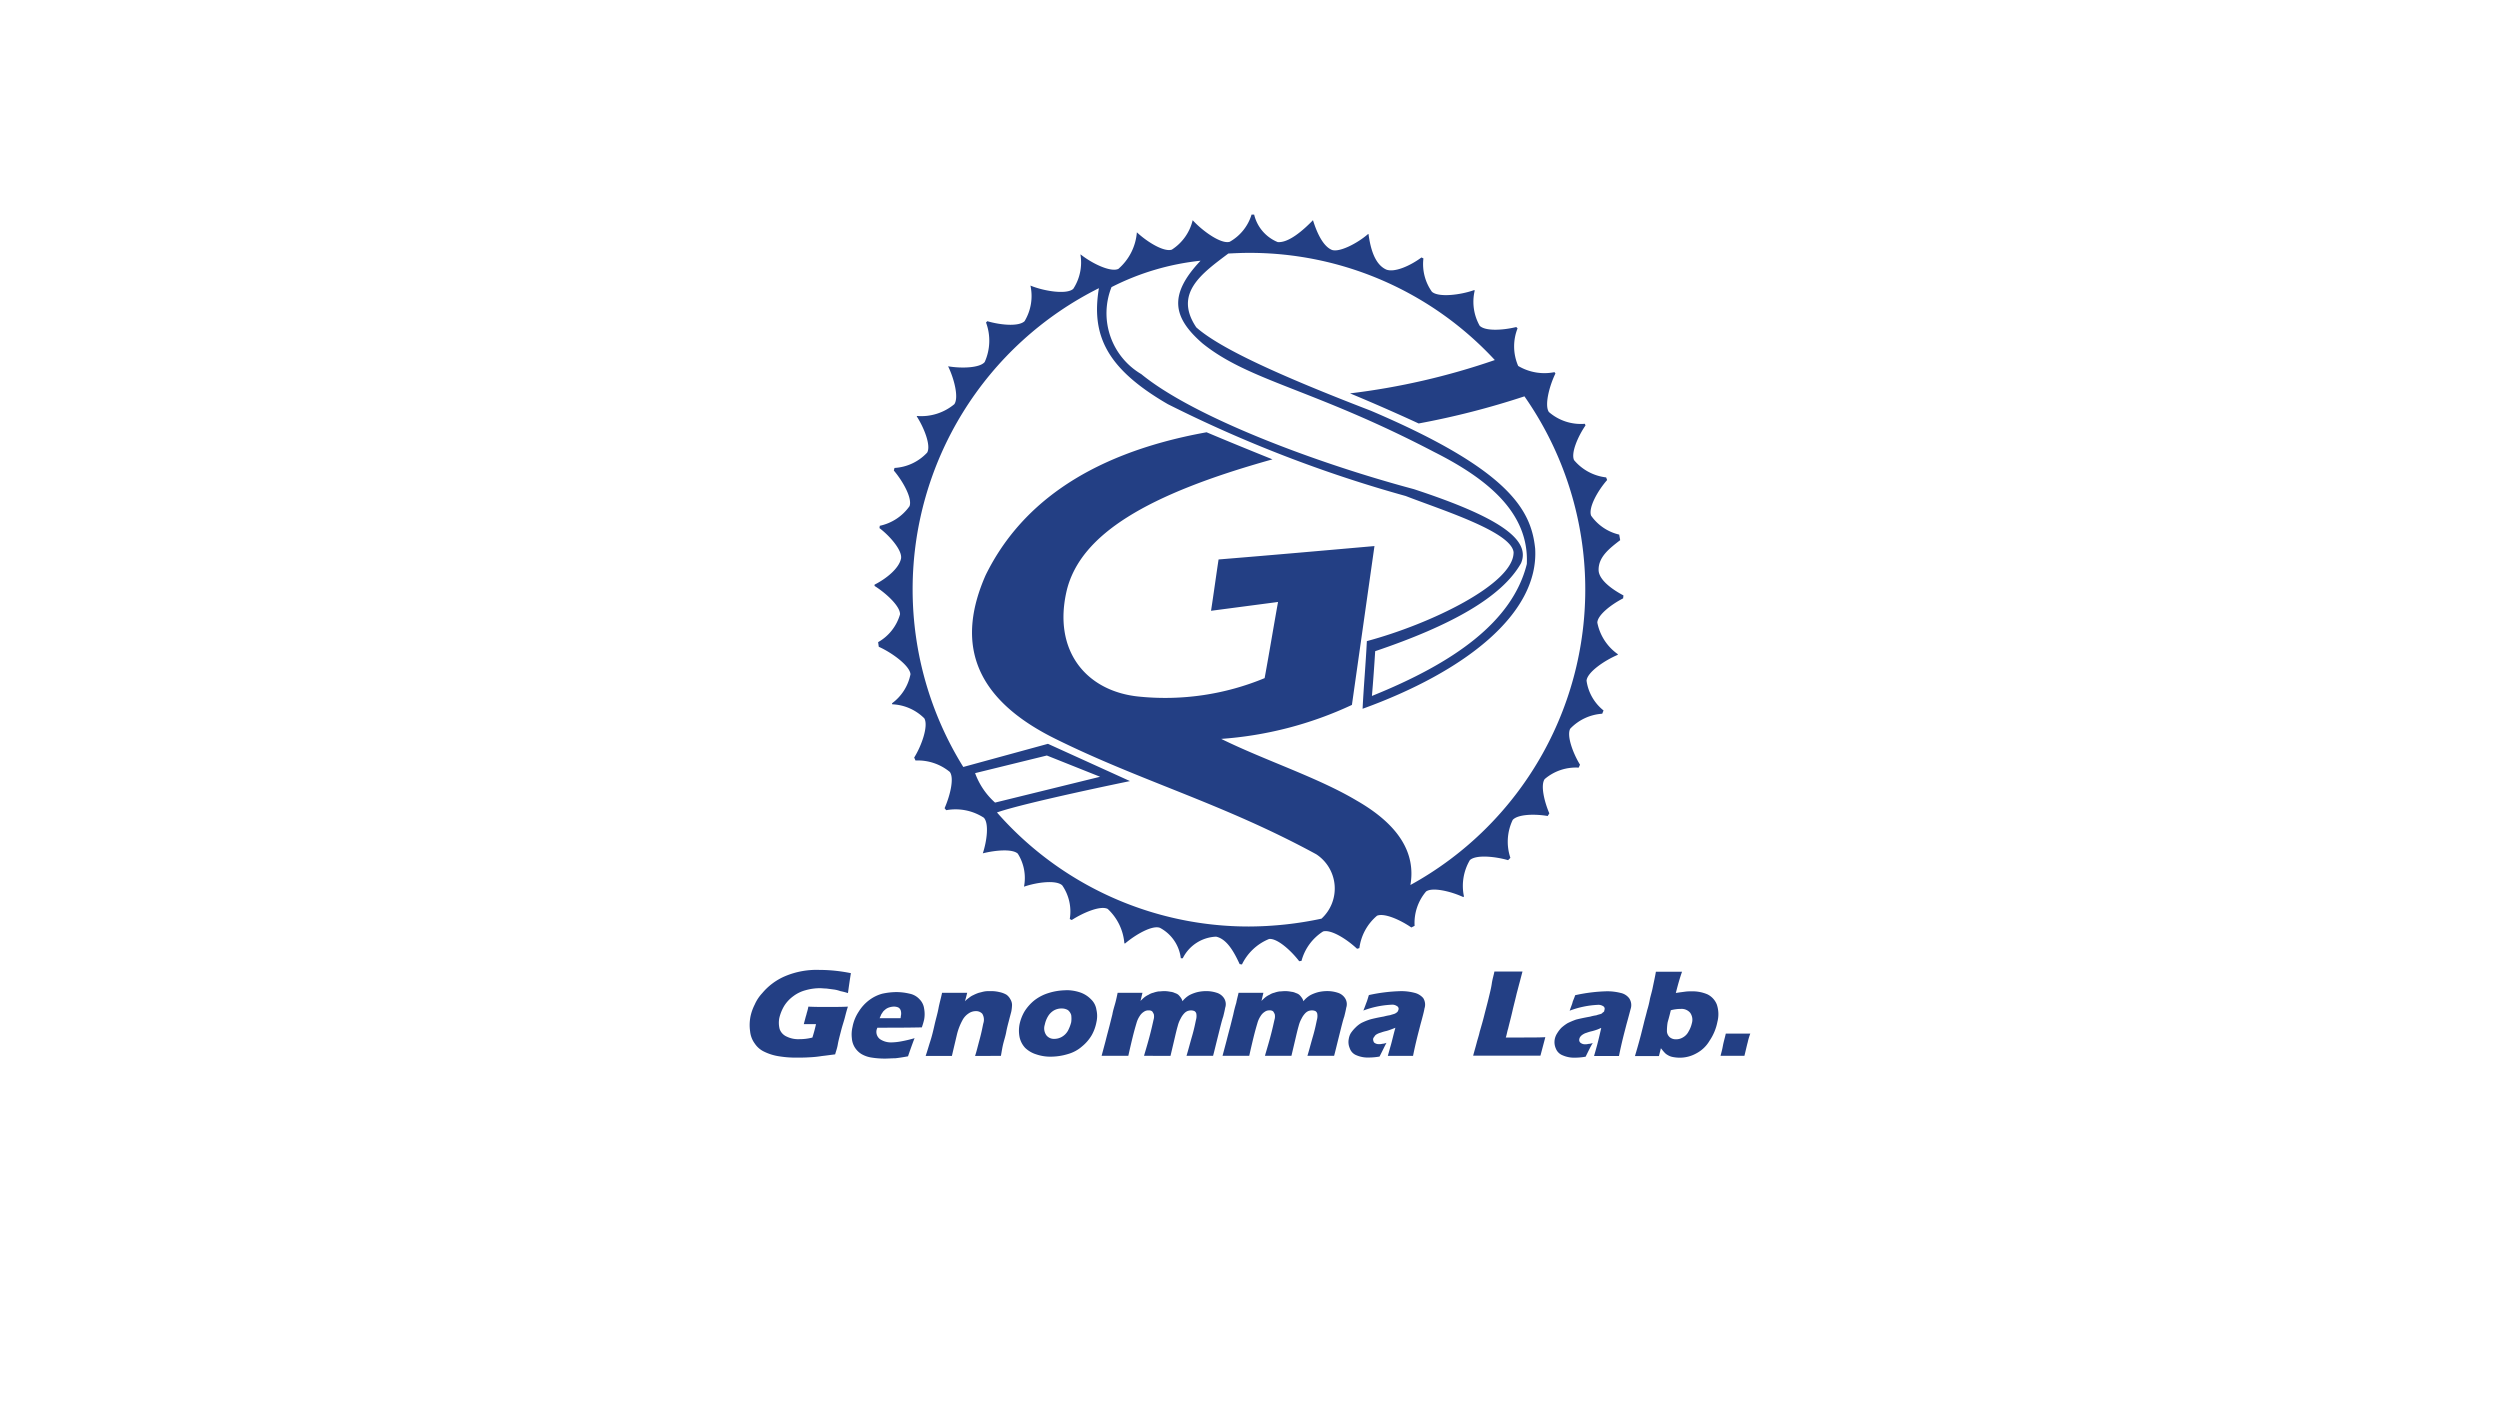 <svg xmlns="http://www.w3.org/2000/svg" xmlns:xlink="http://www.w3.org/1999/xlink" width="108" height="61" viewBox="0 0 108 61">
  <defs>
    <filter id="Rectangle_8343" x="0" y="0" width="108" height="61" filterUnits="userSpaceOnUse">
      <feOffset dy="3" input="SourceAlpha"/>
      <feGaussianBlur stdDeviation="3" result="blur"/>
      <feFlood flood-opacity="0.161"/>
      <feComposite operator="in" in2="blur"/>
      <feComposite in="SourceGraphic"/>
    </filter>
    <clipPath id="clip-path">
      <rect id="Rectangle_8348" data-name="Rectangle 8348" width="43.223" height="36.455" fill="none"/>
    </clipPath>
  </defs>
  <g id="Group_17239" data-name="Group 17239" transform="translate(-193.5 -408)">
    <g transform="matrix(1, 0, 0, 1, 193.5, 408)" filter="url(#Rectangle_8343)">
      <rect id="Rectangle_8343-2" data-name="Rectangle 8343" width="90" height="43" rx="21.5" transform="translate(9 6)" fill="#fff"/>
    </g>
    <g id="Group_17219" data-name="Group 17219" transform="translate(225.889 417.272)">
      <g id="Group_17218" data-name="Group 17218" clip-path="url(#clip-path)">
        <path id="Path_29855" data-name="Path 29855" d="M34.681,0h.113A1.709,1.709,0,0,0,35.81,1.186c.466.042,1.087-.494,1.525-.946.17.55.438,1.13.819,1.285.325.113,1.1-.283,1.567-.692l.014.014c.084.621.268,1.3.762,1.525.353.141,1.031-.155,1.525-.522l.084.042a2.059,2.059,0,0,0,.367,1.44c.283.254,1.228.141,1.822-.071l.028.014A2.107,2.107,0,0,0,44.536,4.8c.24.24.988.2,1.581.056l.056.057A2.118,2.118,0,0,0,46.2,6.537a2.217,2.217,0,0,0,1.567.268l.042.057c-.268.55-.48,1.384-.282,1.666a2.105,2.105,0,0,0,1.553.508l.028.07c-.339.494-.635,1.2-.494,1.5A2.128,2.128,0,0,0,50,11.352l.042.113c-.41.466-.819,1.2-.692,1.539a2.048,2.048,0,0,0,1.214.819c.014.084.028.155.042.24-.48.367-.946.734-.932,1.3.014.41.565.819,1.073,1.087l-.014.127c-.522.268-1.1.72-1.115,1.045a2.181,2.181,0,0,0,.89,1.37l-.014.028c-.565.24-1.313.748-1.341,1.115a2,2,0,0,0,.734,1.285l-.057.141a2.1,2.1,0,0,0-1.384.649c-.155.3.113,1.045.424,1.553l-.057.127a2.067,2.067,0,0,0-1.468.494c-.183.254-.028.946.2,1.482l-.071.113c-.593-.1-1.3-.07-1.511.17a2.182,2.182,0,0,0-.1,1.638l-.1.1c-.593-.169-1.4-.24-1.652,0a2.2,2.2,0,0,0-.254,1.567l-.028.028c-.551-.254-1.341-.438-1.61-.24a2.1,2.1,0,0,0-.494,1.482l-.141.071c-.494-.339-1.172-.635-1.482-.508a2.2,2.2,0,0,0-.763,1.4l-.1.028c-.452-.424-1.13-.847-1.468-.748a2.174,2.174,0,0,0-.932,1.271l-.1.014c-.367-.48-.96-1-1.3-.96a2.234,2.234,0,0,0-1.172,1.1l-.1-.014c-.24-.522-.551-1.087-1.017-1.186a1.684,1.684,0,0,0-1.44.932h-.085a1.719,1.719,0,0,0-.9-1.313c-.325-.127-1.045.282-1.511.678l-.028-.014a2.274,2.274,0,0,0-.72-1.482c-.311-.155-1.045.155-1.553.48l-.085-.043a1.987,1.987,0,0,0-.325-1.454c-.254-.24-1.073-.141-1.652.056a1.968,1.968,0,0,0-.268-1.426c-.226-.212-.946-.155-1.511-.014.184-.565.268-1.3.043-1.539a2.245,2.245,0,0,0-1.624-.325l-.071-.085c.24-.55.424-1.3.226-1.567a2.172,2.172,0,0,0-1.482-.494l-.057-.127c.325-.522.621-1.37.438-1.694a2.081,2.081,0,0,0-1.384-.607l-.014-.042a2.046,2.046,0,0,0,.8-1.257c-.028-.367-.8-.932-1.37-1.186l-.028-.2a2.02,2.02,0,0,0,.946-1.2c.014-.339-.579-.9-1.1-1.228v-.056c.523-.268,1.059-.706,1.144-1.13.057-.339-.452-.946-.932-1.313l.014-.1a2.113,2.113,0,0,0,1.285-.847c.127-.339-.283-1.073-.678-1.539l.028-.113a2.088,2.088,0,0,0,1.412-.664c.17-.3-.127-1.059-.452-1.567l.014-.014a2.23,2.23,0,0,0,1.61-.508c.2-.282,0-1.087-.268-1.638.593.1,1.37.071,1.581-.184a2.251,2.251,0,0,0,.057-1.708l.056-.056c.579.169,1.355.24,1.609,0a2.108,2.108,0,0,0,.254-1.539c.579.24,1.567.4,1.85.141a2.085,2.085,0,0,0,.31-1.482h.014c.48.381,1.285.776,1.624.621a2.337,2.337,0,0,0,.8-1.581c.452.424,1.172.861,1.511.748a2.089,2.089,0,0,0,.9-1.271c.424.466,1.228,1.045,1.6.932A2.026,2.026,0,0,0,34.681,0M32.733,9.4c.946.4,1.906.791,2.852,1.172-5.421,1.511-8.273,3.233-8.881,5.634-.635,2.64.847,4.4,3.135,4.617a11.222,11.222,0,0,0,5.407-.8c.2-1.087.381-2.188.579-3.29l-2.894.381c.113-.734.212-1.468.325-2.217,2.245-.183,4.49-.381,6.735-.579l-.974,6.862a16,16,0,0,1-5.647,1.468c1.892.932,4.179,1.666,5.859,2.669,1.793,1.031,2.556,2.245,2.315,3.643A14.563,14.563,0,0,0,46.47,7.85,34.708,34.708,0,0,1,41.9,9.022s-1.327-.621-2.965-1.3a30.219,30.219,0,0,0,6.255-1.44A14.427,14.427,0,0,0,34.568,1.652c-.3,0-.593.014-.89.028-1.144.861-2.372,1.722-1.384,3.191,1.017.9,3.544,2.061,7.539,3.6,6.029,2.569,6.932,4.32,7.1,5.958.169,2.824-3.05,5.323-7.455,6.918.043-.9.141-2.019.184-2.923,2.739-.734,6.354-2.471,6.339-3.84-.1-.889-3.135-1.835-4.659-2.428A56.452,56.452,0,0,1,31.067,8.189C28.412,6.65,27.749,5.21,28.087,3.177a14.543,14.543,0,0,0-5.859,20.684l3.657-1,3.544,1.61s-4.546.932-5.746,1.355a14.454,14.454,0,0,0,10.885,4.927,15.224,15.224,0,0,0,3.135-.339,1.768,1.768,0,0,0-.226-2.781c-4.038-2.2-7.568-3.149-11.295-5S22,18.3,23.188,15.587c1.37-2.8,4.151-5.21,9.544-6.184m-10,14.726,3.106-.763,2.3.918L23.6,25.4a3.152,3.152,0,0,1-.861-1.271M28.624,3.135a11,11,0,0,1,3.854-1.144c-1.384,1.468-1.214,2.442.085,3.572,2.033,1.638,4.786,1.962,10,4.687,2.386,1.2,4.109,2.669,4.01,4.843-.621,2.5-3.163,4.278-6.692,5.7.056-.65.1-1.285.141-1.934,3.3-1.115,5.478-2.344,6.3-3.8.438-1.017-.946-1.991-4.631-3.2-4.221-1.13-9.5-3.106-11.775-4.97a3.05,3.05,0,0,1-1.285-3.756" transform="translate(-13.003)" fill="#233f84" fill-rule="evenodd"/>
        <path id="Path_29856" data-name="Path 29856" d="M41.938,114.927c.028-.113.07-.254.1-.424s.084-.339.127-.537h1.059a2.588,2.588,0,0,0-.113.381c-.042.155-.085.353-.141.579H41.938Zm-2.146-1.977c-.071.3-.127.48-.141.537a2.29,2.29,0,0,0-.028.4.367.367,0,0,0,.127.24.407.407,0,0,0,.268.084.556.556,0,0,0,.3-.084.6.6,0,0,0,.24-.254,1.231,1.231,0,0,0,.141-.353.524.524,0,0,0-.071-.452.484.484,0,0,0-.409-.169,1.672,1.672,0,0,0-.424.056m-1.553,1.977c.085-.283.17-.579.254-.9l.127-.508c.042-.183.1-.367.141-.551a4.008,4.008,0,0,0,.127-.522c.042-.17.085-.311.113-.452.057-.282.113-.523.141-.706h1.13c-.1.282-.183.579-.268.918.169-.028.3-.042.4-.057a1.717,1.717,0,0,1,.268-.014,1.641,1.641,0,0,1,.692.127.829.829,0,0,1,.409.438,1.313,1.313,0,0,1,.028.748,2.194,2.194,0,0,1-.339.819,1.436,1.436,0,0,1-.579.551,1.454,1.454,0,0,1-.734.183,1.564,1.564,0,0,1-.268-.028.618.618,0,0,1-.226-.085.5.5,0,0,1-.155-.127c-.042-.042-.084-.1-.141-.169l-.085.339H38.239Zm-2.824-1.948c.057-.17.113-.3.127-.367s.07-.169.113-.31a7.028,7.028,0,0,1,1.384-.17,2.413,2.413,0,0,1,.579.071.632.632,0,0,1,.367.226.524.524,0,0,1,.071.452c-.028.1-.085.325-.184.678-.042.169-.1.381-.155.607s-.113.48-.17.763H36.474c.028-.1.07-.24.127-.452s.113-.452.184-.763c-.071.028-.127.057-.17.071a2.332,2.332,0,0,1-.226.07,1.727,1.727,0,0,0-.24.071.519.519,0,0,0-.155.07.382.382,0,0,0-.113.1.213.213,0,0,0-.043.1.159.159,0,0,0,.043.155.307.307,0,0,0,.226.07.352.352,0,0,0,.113-.014.622.622,0,0,0,.2-.042c-.084.127-.183.339-.31.593a2.573,2.573,0,0,1-.452.042,1.218,1.218,0,0,1-.537-.1.513.513,0,0,1-.3-.3.677.677,0,0,1-.042-.41.723.723,0,0,1,.1-.24,1.361,1.361,0,0,1,.183-.24,1.885,1.885,0,0,1,.268-.2,3.574,3.574,0,0,1,.367-.155c.17-.042.367-.085.607-.127a1.863,1.863,0,0,1,.268-.057c.07-.028.141-.042.183-.056s.071-.028.085-.057a.309.309,0,0,0,.071-.056.618.618,0,0,1,.014-.071.127.127,0,0,0-.057-.155.378.378,0,0,0-.24-.057,3.958,3.958,0,0,0-1.214.254m-4.165,1.948c.056-.212.113-.4.155-.565s.1-.325.127-.466c.07-.24.141-.48.2-.72s.127-.48.184-.72.113-.452.141-.65.085-.367.113-.522h1.214c-.043.155-.085.325-.127.48s-.085.325-.127.48c-.057.254-.127.508-.184.762s-.127.508-.184.748c-.042.127-.056.254-.1.381h.621c.48,0,.833,0,1.087-.014l-.212.8H31.25Zm-4.744-1.948c.071-.17.113-.3.141-.367s.056-.169.1-.31a7.151,7.151,0,0,1,1.4-.17,2.293,2.293,0,0,1,.565.071.726.726,0,0,1,.381.226.525.525,0,0,1,.056.452q-.021.148-.169.678c-.042.169-.1.381-.155.607s-.113.48-.17.763H27.565c.028-.1.07-.254.127-.452s.113-.452.2-.763c-.071.028-.141.057-.184.071a1.753,1.753,0,0,1-.212.07,1.727,1.727,0,0,0-.24.071.614.614,0,0,0-.17.07.224.224,0,0,0-.1.1.227.227,0,0,0-.057.1.286.286,0,0,0,.042.155.308.308,0,0,0,.226.07.393.393,0,0,0,.127-.014.552.552,0,0,0,.183-.042c-.07.127-.169.339-.3.593a2.7,2.7,0,0,1-.452.042,1.243,1.243,0,0,1-.551-.1.491.491,0,0,1-.283-.3.677.677,0,0,1-.042-.41.693.693,0,0,1,.085-.24,1.482,1.482,0,0,1,.2-.24,1.222,1.222,0,0,1,.254-.2,2.624,2.624,0,0,1,.381-.155q.233-.063.593-.127a2.369,2.369,0,0,1,.268-.057c.084-.028.141-.042.183-.056a.348.348,0,0,0,.1-.057c.028-.014.042-.042.056-.056s.014-.057.028-.071a.134.134,0,0,0-.071-.155.353.353,0,0,0-.24-.057,3.956,3.956,0,0,0-1.214.254M15.2,114.927l.17-.635c.056-.226.113-.438.169-.65l.127-.508c.028-.17.085-.339.127-.494s.071-.3.1-.438h1.073c-.028.113-.057.24-.085.353a1.857,1.857,0,0,1,.183-.17.917.917,0,0,1,.17-.1.6.6,0,0,1,.2-.084,1.075,1.075,0,0,1,.226-.057c.085,0,.155-.014.254-.014a1.372,1.372,0,0,1,.254.028.554.554,0,0,1,.2.056.439.439,0,0,1,.141.07.723.723,0,0,1,.1.113.466.466,0,0,1,.085.17A1.055,1.055,0,0,1,19,112.3a1.639,1.639,0,0,1,.339-.127,1.738,1.738,0,0,1,.381-.043,1.449,1.449,0,0,1,.452.071.579.579,0,0,1,.311.226.48.48,0,0,1,.056.423q-.021.127-.085.381c-.056.155-.127.452-.226.847s-.169.692-.212.847H18.868c.071-.226.141-.508.24-.847s.141-.579.17-.706a.607.607,0,0,0,.014-.268.174.174,0,0,0-.085-.113.417.417,0,0,0-.141-.028.508.508,0,0,0-.155.028.424.424,0,0,0-.141.1.9.9,0,0,0-.155.226,1.278,1.278,0,0,0-.127.324c-.042.141-.085.325-.141.565l-.17.72H17.033c.043-.156.127-.424.226-.791s.155-.635.184-.762a.484.484,0,0,0,.014-.24.563.563,0,0,0-.071-.127.227.227,0,0,0-.155-.043.325.325,0,0,0-.2.057.566.566,0,0,0-.183.184,1.065,1.065,0,0,0-.141.31c-.042.141-.1.339-.169.621s-.127.536-.184.791H15.2Zm5.224,0,.169-.635c.057-.226.113-.438.17-.65l.127-.508a5.038,5.038,0,0,1,.127-.494c.028-.156.071-.3.1-.438h1.073c-.028.113-.056.24-.084.353a1.857,1.857,0,0,1,.183-.17.917.917,0,0,1,.17-.1.6.6,0,0,1,.2-.084,1.075,1.075,0,0,1,.226-.057c.084,0,.155-.014.254-.014a1.378,1.378,0,0,1,.254.028.556.556,0,0,1,.2.056.442.442,0,0,1,.141.07.723.723,0,0,1,.1.113.466.466,0,0,1,.085.17,1.051,1.051,0,0,1,.31-.268,1.642,1.642,0,0,1,.339-.127,1.739,1.739,0,0,1,.381-.043,1.449,1.449,0,0,1,.452.071.577.577,0,0,1,.31.226.479.479,0,0,1,.057.423q-.021.127-.085.381c-.056.155-.127.452-.226.847s-.169.692-.212.847H24.092c.071-.226.141-.508.24-.847s.141-.579.17-.706a.607.607,0,0,0,.014-.268.174.174,0,0,0-.085-.113.418.418,0,0,0-.141-.028.508.508,0,0,0-.155.028.428.428,0,0,0-.141.1.907.907,0,0,0-.155.226,1.278,1.278,0,0,0-.127.324c-.042.141-.085.325-.141.565l-.17.72H22.257c.042-.156.127-.424.226-.791s.155-.635.184-.762a.484.484,0,0,0,.014-.24.563.563,0,0,0-.071-.127.227.227,0,0,0-.155-.043.325.325,0,0,0-.2.057.564.564,0,0,0-.183.184,1.065,1.065,0,0,0-.141.31c-.042.141-.1.339-.169.621s-.127.536-.184.791H20.421Zm-6.946-2.047a.672.672,0,0,0-.339.085.731.731,0,0,0-.254.254,1.16,1.16,0,0,0-.141.367.513.513,0,0,0,.07.452.41.41,0,0,0,.339.155.658.658,0,0,0,.325-.084.7.7,0,0,0,.268-.268,1.651,1.651,0,0,0,.141-.367,1.146,1.146,0,0,0,0-.311.435.435,0,0,0-.141-.212.5.5,0,0,0-.268-.07m.17-.791a1.87,1.87,0,0,1,.635.1,1.2,1.2,0,0,1,.466.3.774.774,0,0,1,.226.438,1.2,1.2,0,0,1,0,.551,1.828,1.828,0,0,1-.2.551,1.8,1.8,0,0,1-.409.48,1.565,1.565,0,0,1-.621.339,2.567,2.567,0,0,1-.734.113,1.871,1.871,0,0,1-.635-.1,1.2,1.2,0,0,1-.48-.282.986.986,0,0,1-.24-.466,1.447,1.447,0,0,1,0-.551,1.852,1.852,0,0,1,.212-.551,1.949,1.949,0,0,1,.424-.48,1.923,1.923,0,0,1,.635-.325,2.548,2.548,0,0,1,.72-.113M7.6,114.927c.07-.2.127-.41.2-.635s.127-.452.184-.706.127-.48.169-.706.113-.466.155-.678H9.394c-.028.113-.056.24-.1.367a1.336,1.336,0,0,1,.184-.155.787.787,0,0,1,.184-.113,1.679,1.679,0,0,1,.24-.1c.07-.014.155-.042.24-.057s.183-.014.282-.014a1.531,1.531,0,0,1,.367.043,1,1,0,0,1,.3.113.577.577,0,0,1,.17.2.478.478,0,0,1,.07.24,1.737,1.737,0,0,1-.028.268c-.014.07-.057.212-.113.438-.042.155-.085.325-.113.48s-.085.325-.127.494-.071.367-.1.523H9.733c.057-.156.113-.4.2-.72s.127-.55.155-.678a.5.5,0,0,0-.042-.423.361.361,0,0,0-.268-.113.549.549,0,0,0-.325.1.781.781,0,0,0-.268.3,2.512,2.512,0,0,0-.24.635c-.07.3-.141.593-.212.9H7.6ZM5.611,113.3h.9a.18.18,0,0,0,.014-.085.461.461,0,0,0,0-.24.224.224,0,0,0-.113-.141A.472.472,0,0,0,6.2,112.8a.728.728,0,0,0-.155.028.525.525,0,0,0-.155.071.914.914,0,0,0-.127.113l-.084.127c-.014.042-.043.1-.071.17m1.511.861c-.042.1-.141.367-.282.777q-.339.063-.551.084c-.141,0-.3.014-.438.014A3.653,3.653,0,0,1,5.258,115a1.227,1.227,0,0,1-.438-.155.9.9,0,0,1-.282-.283.871.871,0,0,1-.127-.4,1.386,1.386,0,0,1,.028-.48,1.779,1.779,0,0,1,.268-.664,1.805,1.805,0,0,1,.466-.508,1.662,1.662,0,0,1,.551-.268,2.975,2.975,0,0,1,.607-.07,2.5,2.5,0,0,1,.579.07.782.782,0,0,1,.424.24.7.7,0,0,1,.2.41,1.292,1.292,0,0,1,0,.466,3.075,3.075,0,0,1-.1.339c-.635.014-1.285.014-1.92.014-.014.028-.014.043-.028.071a.394.394,0,0,0,.141.423.84.84,0,0,0,.48.141,2.5,2.5,0,0,0,.424-.043,5.6,5.6,0,0,0,.593-.141M2.533,112.8c.254.014.508.014.748.014.409,0,.72,0,.96-.014-.042.127-.085.282-.127.452s-.113.367-.17.593-.113.424-.141.593-.085.311-.113.424c-.226.028-.424.057-.565.071a4.5,4.5,0,0,1-.537.056c-.212.014-.4.014-.55.014a4.411,4.411,0,0,1-.763-.056,2.187,2.187,0,0,1-.65-.2,1,1,0,0,1-.409-.353,1.065,1.065,0,0,1-.2-.523,1.925,1.925,0,0,1,.014-.635,2.076,2.076,0,0,1,.184-.523,1.748,1.748,0,0,1,.325-.494,2.631,2.631,0,0,1,.988-.734A3.5,3.5,0,0,1,3,111.214a6.834,6.834,0,0,1,1.37.141c-.042.254-.085.551-.127.861a2.83,2.83,0,0,0-.325-.085,1.375,1.375,0,0,0-.282-.07l-.325-.043c-.1,0-.2-.014-.268-.014a2.27,2.27,0,0,0-.621.085,1.539,1.539,0,0,0-.551.268,1.5,1.5,0,0,0-.381.41,1.843,1.843,0,0,0-.212.522,1.084,1.084,0,0,0,.014.48.556.556,0,0,0,.3.324,1.13,1.13,0,0,0,.551.113,2.2,2.2,0,0,0,.564-.07c.057-.184.113-.381.155-.579H2.335c.028-.113.057-.212.085-.325a1.18,1.18,0,0,0,.043-.155,2.019,2.019,0,0,0,.07-.282" transform="translate(0 -78.586)" fill="#233f84" fill-rule="evenodd"/>
      </g>
    </g>
  </g>
</svg>
